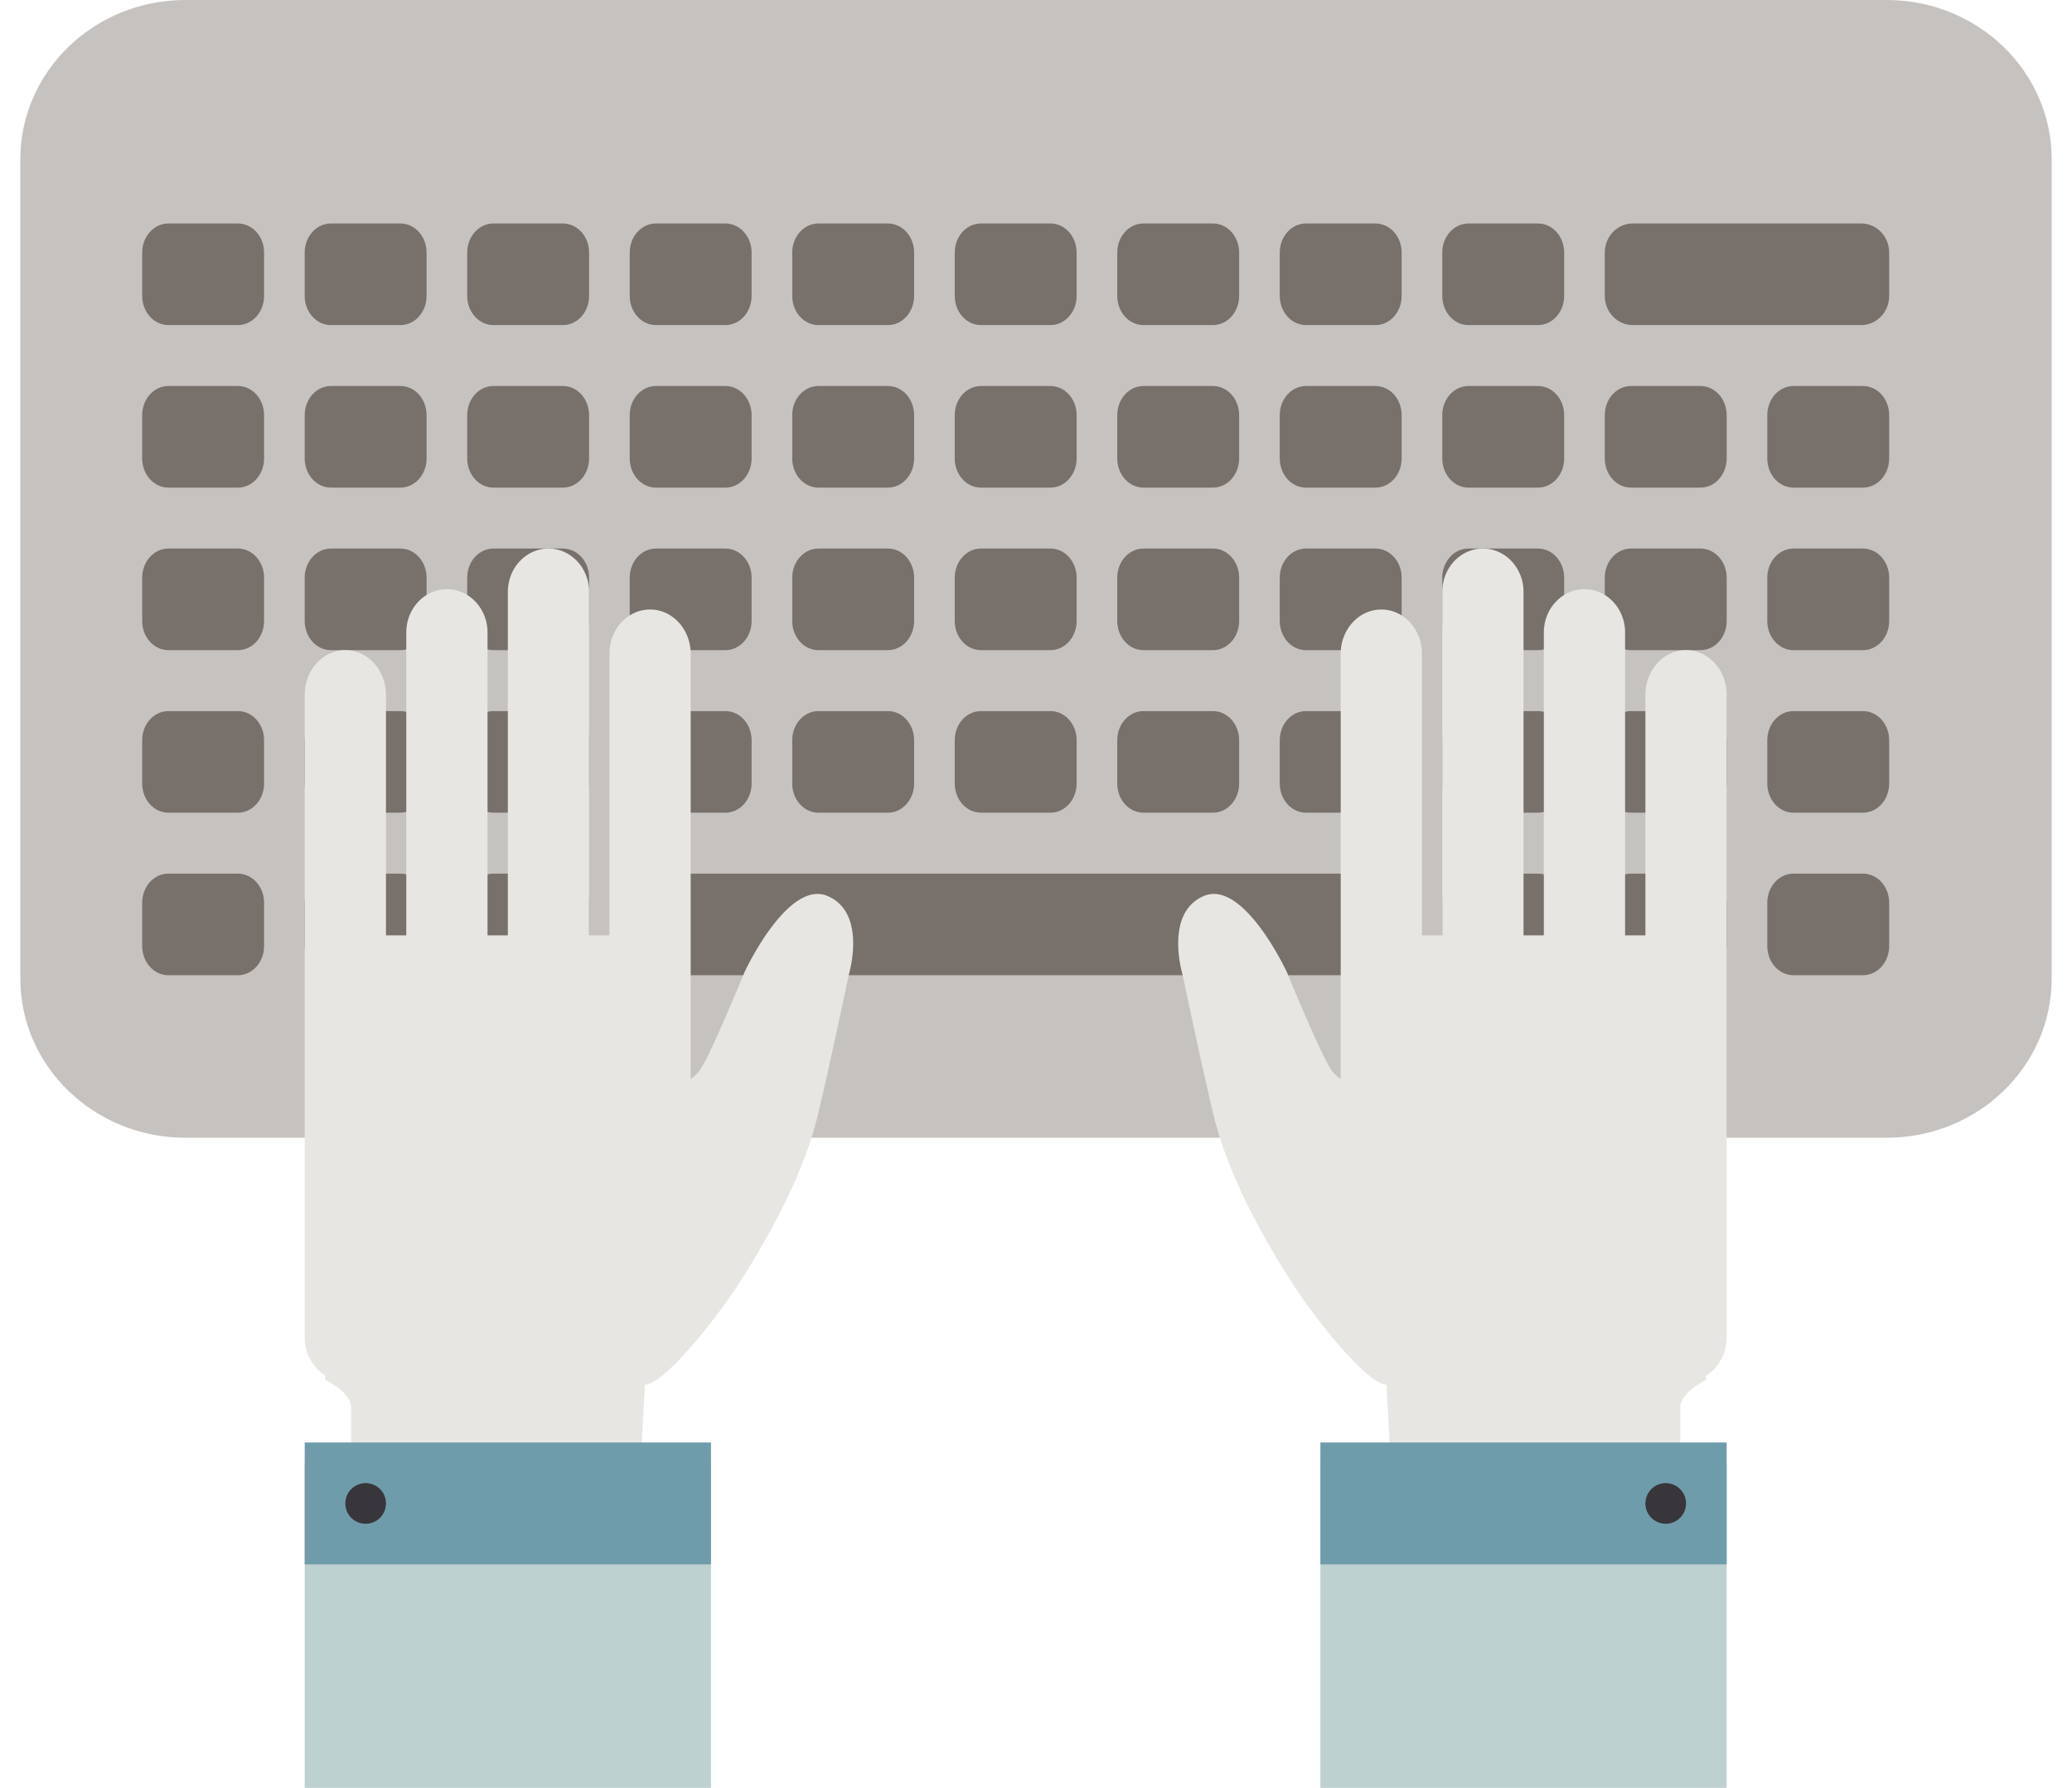 <svg xmlns="http://www.w3.org/2000/svg" width="51" height="44" viewBox="0 0 51 44">
    <g fill="none" fill-rule="evenodd">
        <path fill="#C6C2BF" d="M4.562 0h41.876C48.682 0 50.5 1.757 50.5 3.92v20.16c0 2.165-1.818 3.92-4.062 3.92H4.562C2.32 28 .5 26.245.5 24.08V3.92C.5 1.757 2.319 0 4.562 0"/>
        <path fill="#78706A" d="M4.144 5.5h1.712c.356 0 .644.32.644.717v1.065c0 .397-.288.718-.644.718H4.144c-.356 0-.644-.321-.644-.718V6.217c0-.397.288-.717.644-.717M4.144 9.5h1.712c.356 0 .644.32.644.717v1.065c0 .397-.288.718-.644.718H4.144c-.356 0-.644-.321-.644-.718v-1.065c0-.397.288-.717.644-.717M4.144 13.5h1.712c.356 0 .644.32.644.717v1.065c0 .397-.288.718-.644.718H4.144c-.356 0-.644-.321-.644-.718v-1.065c0-.397.288-.717.644-.717M4.144 17.5h1.712c.356 0 .644.32.644.717v1.065c0 .397-.288.718-.644.718H4.144c-.356 0-.644-.321-.644-.718v-1.065c0-.397.288-.717.644-.717M4.144 21.5h1.712c.356 0 .644.32.644.717v1.065c0 .397-.288.718-.644.718H4.144c-.356 0-.644-.321-.644-.718v-1.065c0-.397.288-.717.644-.717M8.144 5.5h1.712c.356 0 .644.32.644.717v1.065c0 .397-.288.718-.644.718H8.144c-.356 0-.644-.321-.644-.718V6.217c0-.397.288-.717.644-.717M8.144 9.5h1.712c.356 0 .644.32.644.717v1.065c0 .397-.288.718-.644.718H8.144c-.356 0-.644-.321-.644-.718v-1.065c0-.397.288-.717.644-.717M8.144 13.5h1.712c.356 0 .644.32.644.717v1.065c0 .397-.288.718-.644.718H8.144c-.356 0-.644-.321-.644-.718v-1.065c0-.397.288-.717.644-.717M8.144 17.5h1.712c.356 0 .644.32.644.717v1.065c0 .397-.288.718-.644.718H8.144c-.356 0-.644-.321-.644-.718v-1.065c0-.397.288-.717.644-.717M8.144 21.5h1.712c.356 0 .644.32.644.717v1.065c0 .397-.288.718-.644.718H8.144c-.356 0-.644-.321-.644-.718v-1.065c0-.397.288-.717.644-.717M12.144 5.5h1.712c.356 0 .644.32.644.717v1.065c0 .397-.288.718-.644.718h-1.712c-.356 0-.644-.321-.644-.718V6.217c0-.397.288-.717.644-.717M12.144 9.5h1.712c.356 0 .644.32.644.717v1.065c0 .397-.288.718-.644.718h-1.712c-.356 0-.644-.321-.644-.718v-1.065c0-.397.288-.717.644-.717M12.144 13.5h1.712c.356 0 .644.32.644.717v1.065c0 .397-.288.718-.644.718h-1.712c-.356 0-.644-.321-.644-.718v-1.065c0-.397.288-.717.644-.717M12.144 17.5h1.712c.356 0 .644.32.644.717v1.065c0 .397-.288.718-.644.718h-1.712c-.356 0-.644-.321-.644-.718v-1.065c0-.397.288-.717.644-.717M12.144 21.5h1.712c.356 0 .644.32.644.717v1.065c0 .397-.288.718-.644.718h-1.712c-.356 0-.644-.321-.644-.718v-1.065c0-.397.288-.717.644-.717M16.144 5.5h1.712c.356 0 .644.32.644.717v1.065c0 .397-.288.718-.644.718h-1.712c-.356 0-.644-.321-.644-.718V6.217c0-.397.288-.717.644-.717M16.144 9.5h1.712c.356 0 .644.32.644.717v1.065c0 .397-.288.718-.644.718h-1.712c-.356 0-.644-.321-.644-.718v-1.065c0-.397.288-.717.644-.717M16.144 13.5h1.712c.356 0 .644.32.644.717v1.065c0 .397-.288.718-.644.718h-1.712c-.356 0-.644-.321-.644-.718v-1.065c0-.397.288-.717.644-.717M16.144 17.5h1.712c.356 0 .644.32.644.717v1.065c0 .397-.288.718-.644.718h-1.712c-.356 0-.644-.321-.644-.718v-1.065c0-.397.288-.717.644-.717M33.856 21.5c.356 0 .644.32.644.717v1.065c0 .397-.288.718-.644.718H16.144c-.356 0-.644-.321-.644-.718v-1.065c0-.397.288-.717.644-.717h17.712zM20.144 5.5h1.712c.356 0 .644.32.644.717v1.065c0 .397-.288.718-.644.718h-1.712c-.356 0-.644-.321-.644-.718V6.217c0-.397.288-.717.644-.717M20.144 9.5h1.712c.356 0 .644.32.644.717v1.065c0 .397-.288.718-.644.718h-1.712c-.356 0-.644-.321-.644-.718v-1.065c0-.397.288-.717.644-.717M20.144 13.5h1.712c.356 0 .644.32.644.717v1.065c0 .397-.288.718-.644.718h-1.712c-.356 0-.644-.321-.644-.718v-1.065c0-.397.288-.717.644-.717M20.144 17.5h1.712c.356 0 .644.32.644.717v1.065c0 .397-.288.718-.644.718h-1.712c-.356 0-.644-.321-.644-.718v-1.065c0-.397.288-.717.644-.717M24.144 5.5h1.712c.356 0 .644.32.644.717v1.065c0 .397-.288.718-.644.718h-1.712c-.356 0-.644-.321-.644-.718V6.217c0-.397.288-.717.644-.717M24.144 9.5h1.712c.356 0 .644.32.644.717v1.065c0 .397-.288.718-.644.718h-1.712c-.356 0-.644-.321-.644-.718v-1.065c0-.397.288-.717.644-.717M24.144 13.5h1.712c.356 0 .644.32.644.717v1.065c0 .397-.288.718-.644.718h-1.712c-.356 0-.644-.321-.644-.718v-1.065c0-.397.288-.717.644-.717M24.144 17.5h1.712c.356 0 .644.32.644.717v1.065c0 .397-.288.718-.644.718h-1.712c-.356 0-.644-.321-.644-.718v-1.065c0-.397.288-.717.644-.717M28.144 5.5h1.712c.356 0 .644.32.644.717v1.065c0 .397-.288.718-.644.718h-1.712c-.356 0-.644-.321-.644-.718V6.217c0-.397.288-.717.644-.717M28.144 9.5h1.712c.356 0 .644.32.644.717v1.065c0 .397-.288.718-.644.718h-1.712c-.356 0-.644-.321-.644-.718v-1.065c0-.397.288-.717.644-.717M28.144 13.5h1.712c.356 0 .644.32.644.717v1.065c0 .397-.288.718-.644.718h-1.712c-.356 0-.644-.321-.644-.718v-1.065c0-.397.288-.717.644-.717M28.144 17.5h1.712c.356 0 .644.32.644.717v1.065c0 .397-.288.718-.644.718h-1.712c-.356 0-.644-.321-.644-.718v-1.065c0-.397.288-.717.644-.717M32.144 5.5h1.712c.356 0 .644.32.644.717v1.065c0 .397-.288.718-.644.718h-1.712c-.356 0-.644-.321-.644-.718V6.217c0-.397.288-.717.644-.717M32.144 9.5h1.712c.356 0 .644.32.644.717v1.065c0 .397-.288.718-.644.718h-1.712c-.356 0-.644-.321-.644-.718v-1.065c0-.397.288-.717.644-.717M32.144 13.5h1.712c.356 0 .644.32.644.717v1.065c0 .397-.288.718-.644.718h-1.712c-.356 0-.644-.321-.644-.718v-1.065c0-.397.288-.717.644-.717M32.144 17.5h1.712c.356 0 .644.32.644.717v1.065c0 .397-.288.718-.644.718h-1.712c-.356 0-.644-.321-.644-.718v-1.065c0-.397.288-.717.644-.717M36.144 5.5h1.712c.356 0 .644.32.644.717v1.065c0 .397-.288.718-.644.718h-1.712c-.356 0-.644-.321-.644-.718V6.217c0-.397.288-.717.644-.717M36.144 9.5h1.712c.356 0 .644.32.644.717v1.065c0 .397-.288.718-.644.718h-1.712c-.356 0-.644-.321-.644-.718v-1.065c0-.397.288-.717.644-.717M36.144 13.5h1.712c.356 0 .644.32.644.717v1.065c0 .397-.288.718-.644.718h-1.712c-.356 0-.644-.321-.644-.718v-1.065c0-.397.288-.717.644-.717M36.144 17.5h1.712c.356 0 .644.32.644.717v1.065c0 .397-.288.718-.644.718h-1.712c-.356 0-.644-.321-.644-.718v-1.065c0-.397.288-.717.644-.717M36.144 21.5h1.712c.356 0 .644.32.644.717v1.065c0 .397-.288.718-.644.718h-1.712c-.356 0-.644-.321-.644-.718v-1.065c0-.397.288-.717.644-.717M40.144 9.5h1.712c.356 0 .644.32.644.717v1.065c0 .397-.288.718-.644.718h-1.712c-.356 0-.644-.321-.644-.718v-1.065c0-.397.288-.717.644-.717M40.144 13.5h1.712c.356 0 .644.32.644.717v1.065c0 .397-.288.718-.644.718h-1.712c-.356 0-.644-.321-.644-.718v-1.065c0-.397.288-.717.644-.717M40.144 17.5h1.712c.356 0 .644.32.644.717v1.065c0 .397-.288.718-.644.718h-1.712c-.356 0-.644-.321-.644-.718v-1.065c0-.397.288-.717.644-.717M40.144 21.5h1.712c.356 0 .644.32.644.717v1.065c0 .397-.288.718-.644.718h-1.712c-.356 0-.644-.321-.644-.718v-1.065c0-.397.288-.717.644-.717M44.144 9.5h1.712c.356 0 .644.32.644.717v1.065c0 .397-.288.718-.644.718h-1.712c-.356 0-.644-.321-.644-.718v-1.065c0-.397.288-.717.644-.717M44.144 13.5h1.712c.356 0 .644.32.644.717v1.065c0 .397-.288.718-.644.718h-1.712c-.356 0-.644-.321-.644-.718v-1.065c0-.397.288-.717.644-.717M44.144 17.5h1.712c.356 0 .644.32.644.717v1.065c0 .397-.288.718-.644.718h-1.712c-.356 0-.644-.321-.644-.718v-1.065c0-.397.288-.717.644-.717M44.144 21.5h1.712c.356 0 .644.32.644.717v1.065c0 .397-.288.718-.644.718h-1.712c-.356 0-.644-.321-.644-.718v-1.065c0-.397.288-.717.644-.717M40.188 5.5h5.625c.38 0 .687.32.687.717v1.065c0 .397-.308.718-.687.718h-5.625c-.38 0-.688-.321-.688-.718V6.217c0-.397.308-.717.688-.717"/>
        <g>
            <path fill="#E7E6E2" d="M9.5 23.02h.5v-7.454c0-.59.448-1.066 1-1.066s1 .477 1 1.066v7.453h.5v-8.452c0-.589.448-1.067 1-1.067s1 .478 1 1.067v8.452h.5v-6.931c0-.6.448-1.088 1-1.088s1 .488 1 1.088v10.465a.836.836 0 0 0 .262-.272c.265-.414 1.062-2.354 1.062-2.354s1.061-2.29 2.043-1.877c.98.412.53 1.918.53 1.918s-.499 2.376-.776 3.508c-.35 1.433-1.164 2.89-1.838 3.964-.674 1.072-1.96 2.639-2.41 2.639L15.77 36H8.642v-1.362c0-.372-.642-.683-.642-.683l.012-.094a1.117 1.117 0 0 1-.512-.958V17.096c0-.605.447-1.096 1-1.096.552 0 1 .491 1 1.096v5.923z"/>
            <path fill="#BDD1D0" d="M7.5 44h10v-8h-10z"/>
            <path fill="#6F9CAA" d="M7.5 38.5h10v-3h-10z"/>
            <path fill="#38363A" d="M8.5 37a.5.5 0 1 1 1 0 .5.5 0 0 1-1 0"/>
        </g>
        <g>
            <path fill="#E7E6E2" d="M40.5 23.02H40v-7.454c0-.59-.448-1.066-1-1.066s-1 .477-1 1.066v7.453h-.5v-8.452c0-.589-.448-1.067-1-1.067s-1 .478-1 1.067v8.452H35v-6.931c0-.6-.448-1.088-1-1.088s-1 .488-1 1.088v10.465a.836.836 0 0 1-.262-.272c-.265-.414-1.062-2.354-1.062-2.354s-1.061-2.29-2.043-1.877c-.98.412-.53 1.918-.53 1.918s.499 2.376.776 3.508c.35 1.433 1.164 2.89 1.838 3.964.674 1.072 1.96 2.639 2.41 2.639L34.23 36h7.128v-1.362c0-.372.642-.683.642-.683l-.012-.094c.306-.188.512-.547.512-.958V17.096c0-.605-.447-1.096-1-1.096-.552 0-1 .491-1 1.096v5.923z"/>
            <path fill="#BDD1D0" d="M42.5 44h-10v-8h10z"/>
            <path fill="#6F9CAA" d="M42.5 38.5h-10v-3h10z"/>
            <path fill="#38363A" d="M41.5 37a.5.5 0 1 0-1 0 .5.5 0 0 0 1 0"/>
        </g>
    </g>
</svg>
